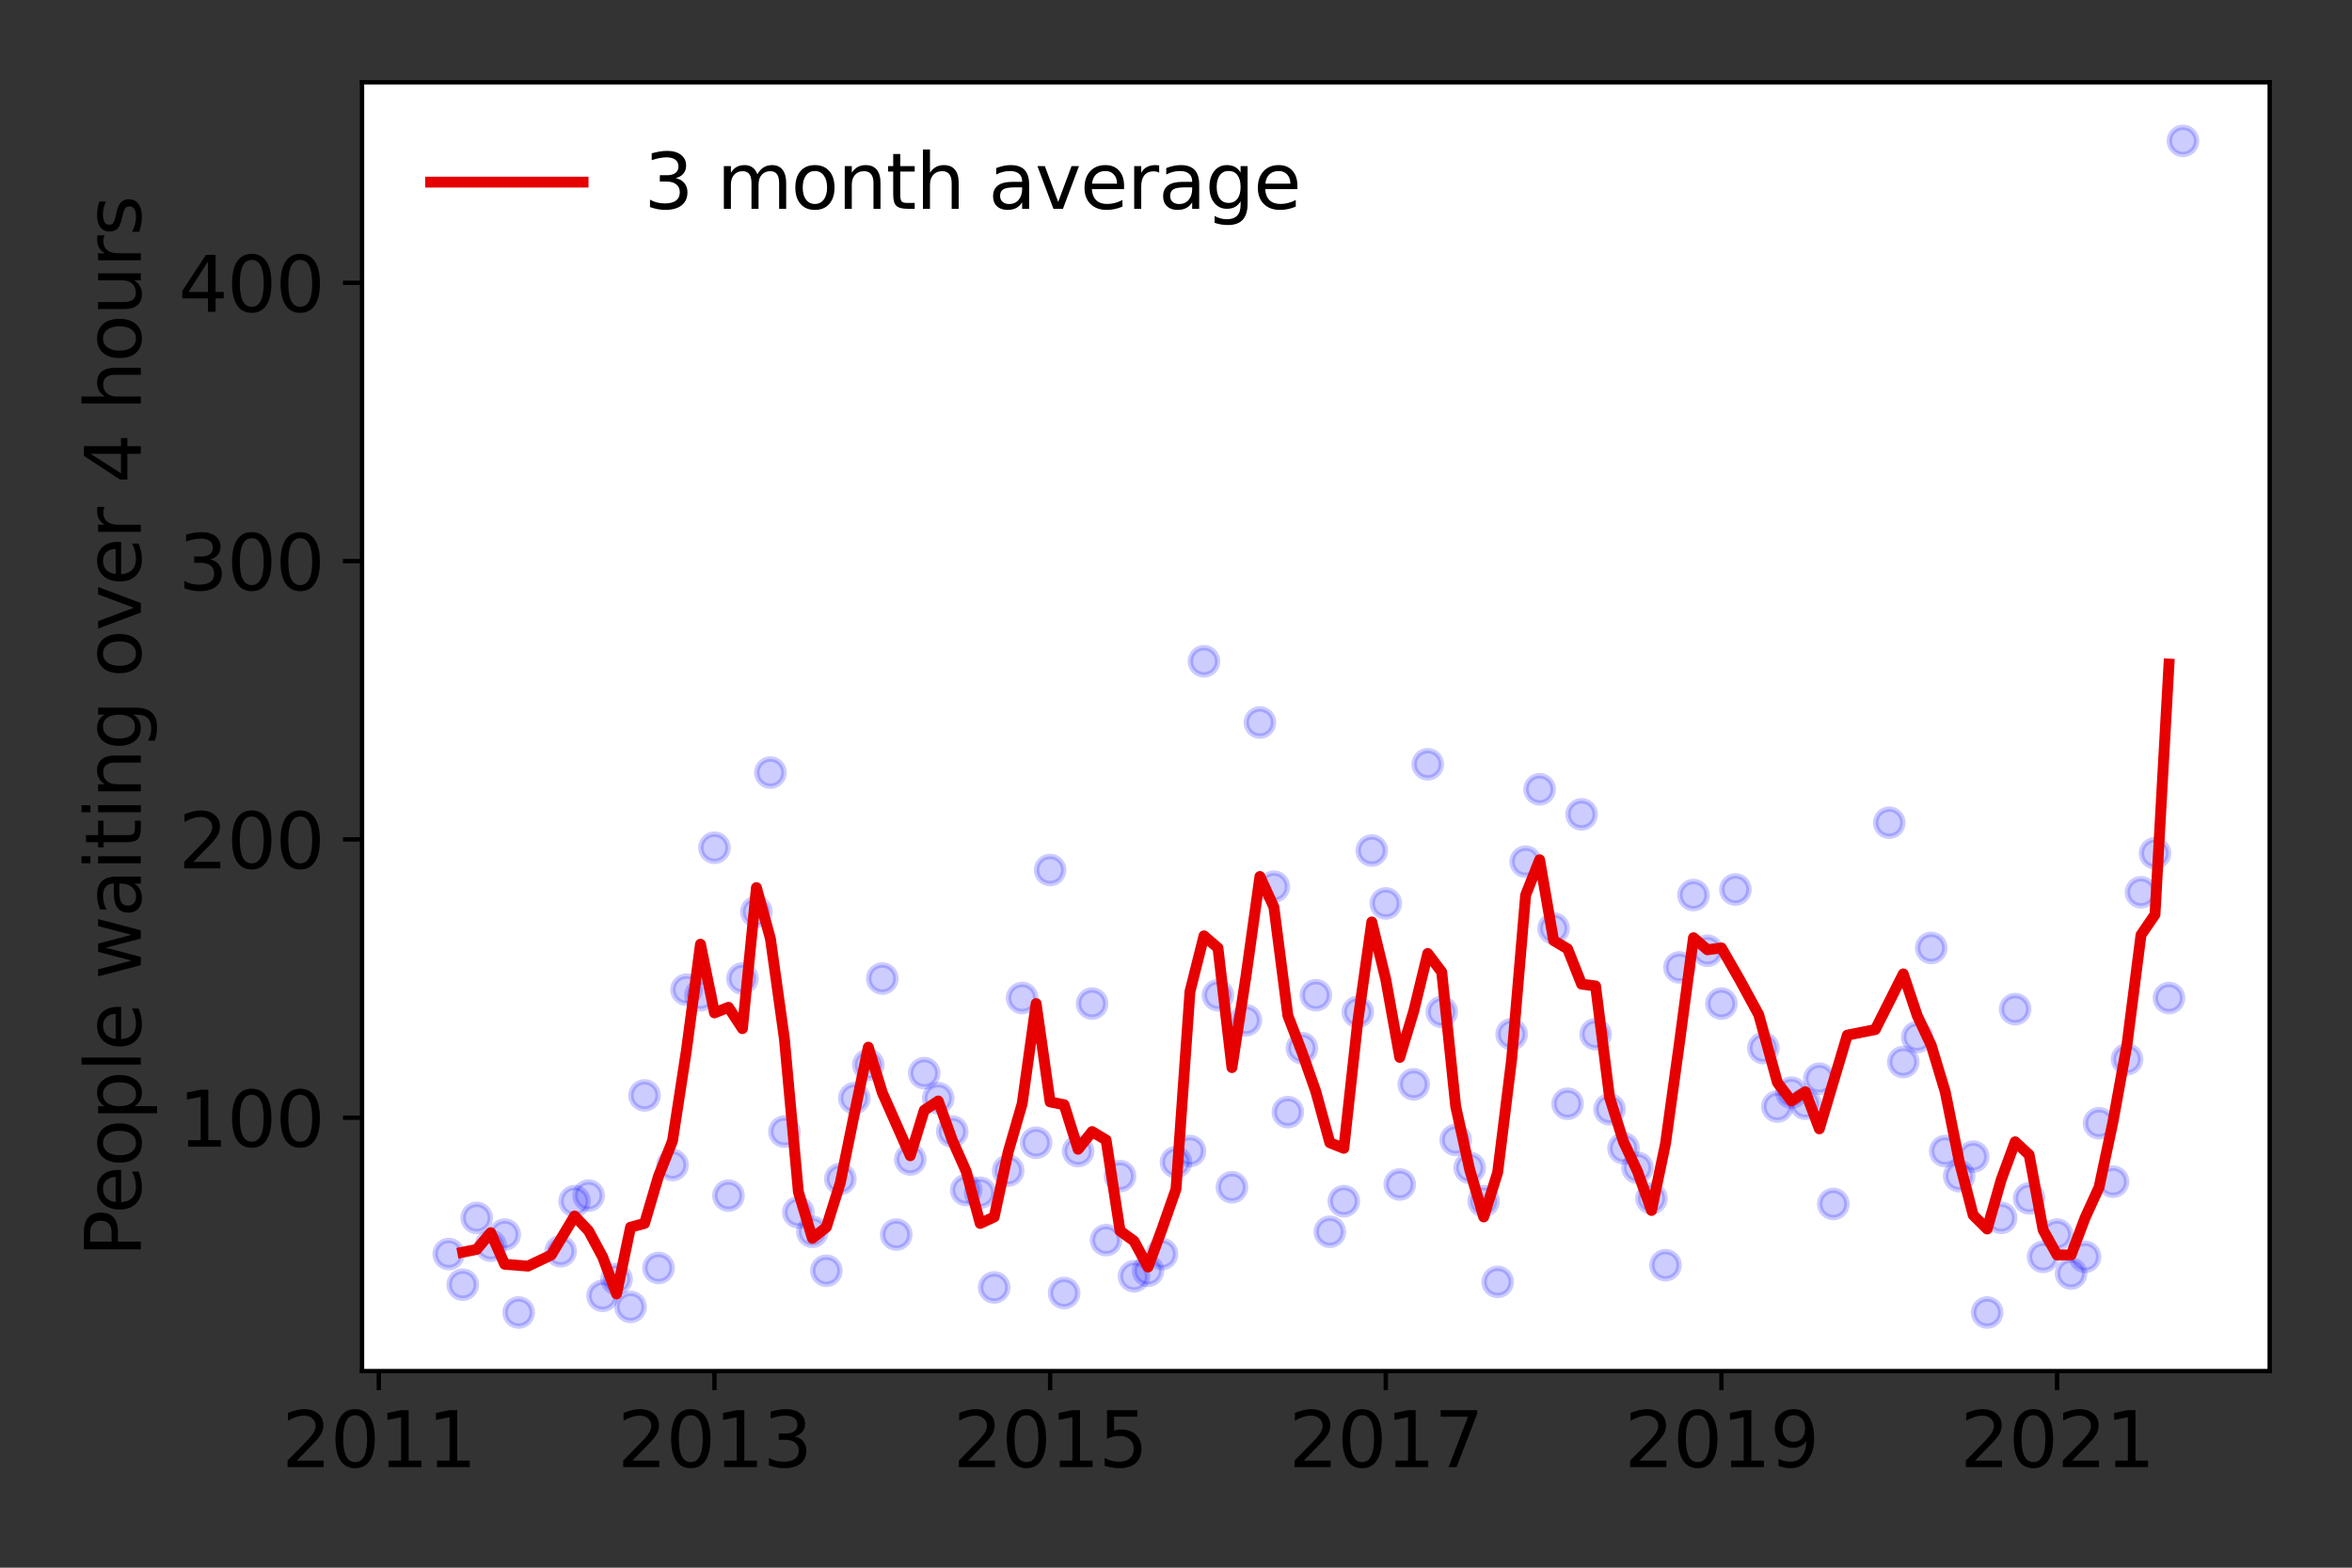 <?xml version="1.0" encoding="utf-8" standalone="no"?>
<!DOCTYPE svg PUBLIC "-//W3C//DTD SVG 1.1//EN"
  "http://www.w3.org/Graphics/SVG/1.1/DTD/svg11.dtd">
<svg height="288pt" version="1.1" viewBox="0 0 432 288" width="432pt" xmlns="http://www.w3.org/2000/svg" xmlns:xlink="http://www.w3.org/1999/xlink">
 <rect x="0" y="0" width="432" height="288" fill="#333333" stroke="none"/>
 <defs>
  <style type="text/css">*{stroke-linecap:butt;stroke-linejoin:round;}</style>
 </defs>
 <g id="figure_1">
  <g id="patch_1">
   <path d="M 0 288 
L 432 288 
L 432 0 
L 0 0 
z
" style="fill:none;"/>
  </g>
  <g id="axes_1">
   <g id="patch_2">
    <path d="M 66.495 251.88 
L 416.88 251.88 
L 416.88 15.12 
L 66.495 15.12 
z
" style="fill:#ffffff;"/>
   </g>
   <g id="matplotlib.axis_1">
    <g id="xtick_1">
     <g id="line2d_1">
      <defs>
       <path d="M 0 0 
L 0 3.5 
" id="m3f5efb2f6e" style="stroke:#000000;stroke-width:0.8;"/>
      </defs>
      <g>
       <use style="stroke:#000000;stroke-width:0.8;" x="69.578" xlink:href="#m3f5efb2f6e" y="251.88"/>
      </g>
     </g>
     <g id="text_1">
      <!-- 2011 -->
      <g transform="translate(51.763 269.518)scale(0.14 -0.14)">
       <defs>
        <path d="M 1228 531 
L 3431 531 
L 3431 0 
L 469 0 
L 469 531 
Q 828 903 1448 1529 
Q 2069 2156 2228 2338 
Q 2531 2678 2651 2914 
Q 2772 3150 2772 3378 
Q 2772 3750 2511 3984 
Q 2250 4219 1831 4219 
Q 1534 4219 1204 4116 
Q 875 4013 500 3803 
L 500 4441 
Q 881 4594 1212 4672 
Q 1544 4750 1819 4750 
Q 2544 4750 2975 4387 
Q 3406 4025 3406 3419 
Q 3406 3131 3298 2873 
Q 3191 2616 2906 2266 
Q 2828 2175 2409 1742 
Q 1991 1309 1228 531 
z
" id="DejaVuSans-32" transform="scale(0.016)"/>
        <path d="M 2034 4250 
Q 1547 4250 1301 3770 
Q 1056 3291 1056 2328 
Q 1056 1369 1301 889 
Q 1547 409 2034 409 
Q 2525 409 2770 889 
Q 3016 1369 3016 2328 
Q 3016 3291 2770 3770 
Q 2525 4250 2034 4250 
z
M 2034 4750 
Q 2819 4750 3233 4129 
Q 3647 3509 3647 2328 
Q 3647 1150 3233 529 
Q 2819 -91 2034 -91 
Q 1250 -91 836 529 
Q 422 1150 422 2328 
Q 422 3509 836 4129 
Q 1250 4750 2034 4750 
z
" id="DejaVuSans-30" transform="scale(0.016)"/>
        <path d="M 794 531 
L 1825 531 
L 1825 4091 
L 703 3866 
L 703 4441 
L 1819 4666 
L 2450 4666 
L 2450 531 
L 3481 531 
L 3481 0 
L 794 0 
L 794 531 
z
" id="DejaVuSans-31" transform="scale(0.016)"/>
       </defs>
       <use xlink:href="#DejaVuSans-32"/>
       <use x="63.623" xlink:href="#DejaVuSans-30"/>
       <use x="127.246" xlink:href="#DejaVuSans-31"/>
       <use x="190.869" xlink:href="#DejaVuSans-31"/>
      </g>
     </g>
    </g>
    <g id="xtick_2">
     <g id="line2d_2">
      <g>
       <use style="stroke:#000000;stroke-width:0.8;" x="131.229" xlink:href="#m3f5efb2f6e" y="251.88"/>
      </g>
     </g>
     <g id="text_2">
      <!-- 2013 -->
      <g transform="translate(113.414 269.518)scale(0.14 -0.14)">
       <defs>
        <path d="M 2597 2516 
Q 3050 2419 3304 2112 
Q 3559 1806 3559 1356 
Q 3559 666 3084 287 
Q 2609 -91 1734 -91 
Q 1441 -91 1130 -33 
Q 819 25 488 141 
L 488 750 
Q 750 597 1062 519 
Q 1375 441 1716 441 
Q 2309 441 2620 675 
Q 2931 909 2931 1356 
Q 2931 1769 2642 2001 
Q 2353 2234 1838 2234 
L 1294 2234 
L 1294 2753 
L 1863 2753 
Q 2328 2753 2575 2939 
Q 2822 3125 2822 3475 
Q 2822 3834 2567 4026 
Q 2313 4219 1838 4219 
Q 1578 4219 1281 4162 
Q 984 4106 628 3988 
L 628 4550 
Q 988 4650 1302 4700 
Q 1616 4750 1894 4750 
Q 2613 4750 3031 4423 
Q 3450 4097 3450 3541 
Q 3450 3153 3228 2886 
Q 3006 2619 2597 2516 
z
" id="DejaVuSans-33" transform="scale(0.016)"/>
       </defs>
       <use xlink:href="#DejaVuSans-32"/>
       <use x="63.623" xlink:href="#DejaVuSans-30"/>
       <use x="127.246" xlink:href="#DejaVuSans-31"/>
       <use x="190.869" xlink:href="#DejaVuSans-33"/>
      </g>
     </g>
    </g>
    <g id="xtick_3">
     <g id="line2d_3">
      <g>
       <use style="stroke:#000000;stroke-width:0.8;" x="192.88" xlink:href="#m3f5efb2f6e" y="251.88"/>
      </g>
     </g>
     <g id="text_3">
      <!-- 2015 -->
      <g transform="translate(175.065 269.518)scale(0.14 -0.14)">
       <defs>
        <path d="M 691 4666 
L 3169 4666 
L 3169 4134 
L 1269 4134 
L 1269 2991 
Q 1406 3038 1543 3061 
Q 1681 3084 1819 3084 
Q 2600 3084 3056 2656 
Q 3513 2228 3513 1497 
Q 3513 744 3044 326 
Q 2575 -91 1722 -91 
Q 1428 -91 1123 -41 
Q 819 9 494 109 
L 494 744 
Q 775 591 1075 516 
Q 1375 441 1709 441 
Q 2250 441 2565 725 
Q 2881 1009 2881 1497 
Q 2881 1984 2565 2268 
Q 2250 2553 1709 2553 
Q 1456 2553 1204 2497 
Q 953 2441 691 2322 
L 691 4666 
z
" id="DejaVuSans-35" transform="scale(0.016)"/>
       </defs>
       <use xlink:href="#DejaVuSans-32"/>
       <use x="63.623" xlink:href="#DejaVuSans-30"/>
       <use x="127.246" xlink:href="#DejaVuSans-31"/>
       <use x="190.869" xlink:href="#DejaVuSans-35"/>
      </g>
     </g>
    </g>
    <g id="xtick_4">
     <g id="line2d_4">
      <g>
       <use style="stroke:#000000;stroke-width:0.8;" x="254.532" xlink:href="#m3f5efb2f6e" y="251.88"/>
      </g>
     </g>
     <g id="text_4">
      <!-- 2017 -->
      <g transform="translate(236.717 269.518)scale(0.14 -0.14)">
       <defs>
        <path d="M 525 4666 
L 3525 4666 
L 3525 4397 
L 1831 0 
L 1172 0 
L 2766 4134 
L 525 4134 
L 525 4666 
z
" id="DejaVuSans-37" transform="scale(0.016)"/>
       </defs>
       <use xlink:href="#DejaVuSans-32"/>
       <use x="63.623" xlink:href="#DejaVuSans-30"/>
       <use x="127.246" xlink:href="#DejaVuSans-31"/>
       <use x="190.869" xlink:href="#DejaVuSans-37"/>
      </g>
     </g>
    </g>
    <g id="xtick_5">
     <g id="line2d_5">
      <g>
       <use style="stroke:#000000;stroke-width:0.8;" x="316.183" xlink:href="#m3f5efb2f6e" y="251.88"/>
      </g>
     </g>
     <g id="text_5">
      <!-- 2019 -->
      <g transform="translate(298.368 269.518)scale(0.14 -0.14)">
       <defs>
        <path d="M 703 97 
L 703 672 
Q 941 559 1184 500 
Q 1428 441 1663 441 
Q 2288 441 2617 861 
Q 2947 1281 2994 2138 
Q 2813 1869 2534 1725 
Q 2256 1581 1919 1581 
Q 1219 1581 811 2004 
Q 403 2428 403 3163 
Q 403 3881 828 4315 
Q 1253 4750 1959 4750 
Q 2769 4750 3195 4129 
Q 3622 3509 3622 2328 
Q 3622 1225 3098 567 
Q 2575 -91 1691 -91 
Q 1453 -91 1209 -44 
Q 966 3 703 97 
z
M 1959 2075 
Q 2384 2075 2632 2365 
Q 2881 2656 2881 3163 
Q 2881 3666 2632 3958 
Q 2384 4250 1959 4250 
Q 1534 4250 1286 3958 
Q 1038 3666 1038 3163 
Q 1038 2656 1286 2365 
Q 1534 2075 1959 2075 
z
" id="DejaVuSans-39" transform="scale(0.016)"/>
       </defs>
       <use xlink:href="#DejaVuSans-32"/>
       <use x="63.623" xlink:href="#DejaVuSans-30"/>
       <use x="127.246" xlink:href="#DejaVuSans-31"/>
       <use x="190.869" xlink:href="#DejaVuSans-39"/>
      </g>
     </g>
    </g>
    <g id="xtick_6">
     <g id="line2d_6">
      <g>
       <use style="stroke:#000000;stroke-width:0.8;" x="377.834" xlink:href="#m3f5efb2f6e" y="251.88"/>
      </g>
     </g>
     <g id="text_6">
      <!-- 2021 -->
      <g transform="translate(360.019 269.518)scale(0.14 -0.14)">
       <use xlink:href="#DejaVuSans-32"/>
       <use x="63.623" xlink:href="#DejaVuSans-30"/>
       <use x="127.246" xlink:href="#DejaVuSans-32"/>
       <use x="190.869" xlink:href="#DejaVuSans-31"/>
      </g>
     </g>
    </g>
   </g>
   <g id="matplotlib.axis_2">
    <g id="ytick_1">
     <g id="line2d_7">
      <defs>
       <path d="M 0 0 
L -3.5 0 
" id="m06e5a75310" style="stroke:#000000;stroke-width:0.8;"/>
      </defs>
      <g>
       <use style="stroke:#000000;stroke-width:0.8;" x="66.495" xlink:href="#m06e5a75310" y="205.331"/>
      </g>
     </g>
     <g id="text_7">
      <!-- 100 -->
      <g transform="translate(32.773 210.65)scale(0.14 -0.14)">
       <use xlink:href="#DejaVuSans-31"/>
       <use x="63.623" xlink:href="#DejaVuSans-30"/>
       <use x="127.246" xlink:href="#DejaVuSans-30"/>
      </g>
     </g>
    </g>
    <g id="ytick_2">
     <g id="line2d_8">
      <g>
       <use style="stroke:#000000;stroke-width:0.8;" x="66.495" xlink:href="#m06e5a75310" y="154.206"/>
      </g>
     </g>
     <g id="text_8">
      <!-- 200 -->
      <g transform="translate(32.773 159.525)scale(0.14 -0.14)">
       <use xlink:href="#DejaVuSans-32"/>
       <use x="63.623" xlink:href="#DejaVuSans-30"/>
       <use x="127.246" xlink:href="#DejaVuSans-30"/>
      </g>
     </g>
    </g>
    <g id="ytick_3">
     <g id="line2d_9">
      <g>
       <use style="stroke:#000000;stroke-width:0.8;" x="66.495" xlink:href="#m06e5a75310" y="103.081"/>
      </g>
     </g>
     <g id="text_9">
      <!-- 300 -->
      <g transform="translate(32.773 108.4)scale(0.14 -0.14)">
       <use xlink:href="#DejaVuSans-33"/>
       <use x="63.623" xlink:href="#DejaVuSans-30"/>
       <use x="127.246" xlink:href="#DejaVuSans-30"/>
      </g>
     </g>
    </g>
    <g id="ytick_4">
     <g id="line2d_10">
      <g>
       <use style="stroke:#000000;stroke-width:0.8;" x="66.495" xlink:href="#m06e5a75310" y="51.956"/>
      </g>
     </g>
     <g id="text_10">
      <!-- 400 -->
      <g transform="translate(32.773 57.274)scale(0.14 -0.14)">
       <defs>
        <path d="M 2419 4116 
L 825 1625 
L 2419 1625 
L 2419 4116 
z
M 2253 4666 
L 3047 4666 
L 3047 1625 
L 3713 1625 
L 3713 1100 
L 3047 1100 
L 3047 0 
L 2419 0 
L 2419 1100 
L 313 1100 
L 313 1709 
L 2253 4666 
z
" id="DejaVuSans-34" transform="scale(0.016)"/>
       </defs>
       <use xlink:href="#DejaVuSans-34"/>
       <use x="63.623" xlink:href="#DejaVuSans-30"/>
       <use x="127.246" xlink:href="#DejaVuSans-30"/>
      </g>
     </g>
    </g>
    <g id="text_11">
     <!-- People waiting over 4 hours -->
     <g transform="translate(25.861 230.925)rotate(-90)scale(0.14 -0.14)">
      <defs>
       <path d="M 1259 4147 
L 1259 2394 
L 2053 2394 
Q 2494 2394 2734 2622 
Q 2975 2850 2975 3272 
Q 2975 3691 2734 3919 
Q 2494 4147 2053 4147 
L 1259 4147 
z
M 628 4666 
L 2053 4666 
Q 2838 4666 3239 4311 
Q 3641 3956 3641 3272 
Q 3641 2581 3239 2228 
Q 2838 1875 2053 1875 
L 1259 1875 
L 1259 0 
L 628 0 
L 628 4666 
z
" id="DejaVuSans-50" transform="scale(0.016)"/>
       <path d="M 3597 1894 
L 3597 1613 
L 953 1613 
Q 991 1019 1311 708 
Q 1631 397 2203 397 
Q 2534 397 2845 478 
Q 3156 559 3463 722 
L 3463 178 
Q 3153 47 2828 -22 
Q 2503 -91 2169 -91 
Q 1331 -91 842 396 
Q 353 884 353 1716 
Q 353 2575 817 3079 
Q 1281 3584 2069 3584 
Q 2775 3584 3186 3129 
Q 3597 2675 3597 1894 
z
M 3022 2063 
Q 3016 2534 2758 2815 
Q 2500 3097 2075 3097 
Q 1594 3097 1305 2825 
Q 1016 2553 972 2059 
L 3022 2063 
z
" id="DejaVuSans-65" transform="scale(0.016)"/>
       <path d="M 1959 3097 
Q 1497 3097 1228 2736 
Q 959 2375 959 1747 
Q 959 1119 1226 758 
Q 1494 397 1959 397 
Q 2419 397 2687 759 
Q 2956 1122 2956 1747 
Q 2956 2369 2687 2733 
Q 2419 3097 1959 3097 
z
M 1959 3584 
Q 2709 3584 3137 3096 
Q 3566 2609 3566 1747 
Q 3566 888 3137 398 
Q 2709 -91 1959 -91 
Q 1206 -91 779 398 
Q 353 888 353 1747 
Q 353 2609 779 3096 
Q 1206 3584 1959 3584 
z
" id="DejaVuSans-6f" transform="scale(0.016)"/>
       <path d="M 1159 525 
L 1159 -1331 
L 581 -1331 
L 581 3500 
L 1159 3500 
L 1159 2969 
Q 1341 3281 1617 3432 
Q 1894 3584 2278 3584 
Q 2916 3584 3314 3078 
Q 3713 2572 3713 1747 
Q 3713 922 3314 415 
Q 2916 -91 2278 -91 
Q 1894 -91 1617 61 
Q 1341 213 1159 525 
z
M 3116 1747 
Q 3116 2381 2855 2742 
Q 2594 3103 2138 3103 
Q 1681 3103 1420 2742 
Q 1159 2381 1159 1747 
Q 1159 1113 1420 752 
Q 1681 391 2138 391 
Q 2594 391 2855 752 
Q 3116 1113 3116 1747 
z
" id="DejaVuSans-70" transform="scale(0.016)"/>
       <path d="M 603 4863 
L 1178 4863 
L 1178 0 
L 603 0 
L 603 4863 
z
" id="DejaVuSans-6c" transform="scale(0.016)"/>
       <path id="DejaVuSans-20" transform="scale(0.016)"/>
       <path d="M 269 3500 
L 844 3500 
L 1563 769 
L 2278 3500 
L 2956 3500 
L 3675 769 
L 4391 3500 
L 4966 3500 
L 4050 0 
L 3372 0 
L 2619 2869 
L 1863 0 
L 1184 0 
L 269 3500 
z
" id="DejaVuSans-77" transform="scale(0.016)"/>
       <path d="M 2194 1759 
Q 1497 1759 1228 1600 
Q 959 1441 959 1056 
Q 959 750 1161 570 
Q 1363 391 1709 391 
Q 2188 391 2477 730 
Q 2766 1069 2766 1631 
L 2766 1759 
L 2194 1759 
z
M 3341 1997 
L 3341 0 
L 2766 0 
L 2766 531 
Q 2569 213 2275 61 
Q 1981 -91 1556 -91 
Q 1019 -91 701 211 
Q 384 513 384 1019 
Q 384 1609 779 1909 
Q 1175 2209 1959 2209 
L 2766 2209 
L 2766 2266 
Q 2766 2663 2505 2880 
Q 2244 3097 1772 3097 
Q 1472 3097 1187 3025 
Q 903 2953 641 2809 
L 641 3341 
Q 956 3463 1253 3523 
Q 1550 3584 1831 3584 
Q 2591 3584 2966 3190 
Q 3341 2797 3341 1997 
z
" id="DejaVuSans-61" transform="scale(0.016)"/>
       <path d="M 603 3500 
L 1178 3500 
L 1178 0 
L 603 0 
L 603 3500 
z
M 603 4863 
L 1178 4863 
L 1178 4134 
L 603 4134 
L 603 4863 
z
" id="DejaVuSans-69" transform="scale(0.016)"/>
       <path d="M 1172 4494 
L 1172 3500 
L 2356 3500 
L 2356 3053 
L 1172 3053 
L 1172 1153 
Q 1172 725 1289 603 
Q 1406 481 1766 481 
L 2356 481 
L 2356 0 
L 1766 0 
Q 1100 0 847 248 
Q 594 497 594 1153 
L 594 3053 
L 172 3053 
L 172 3500 
L 594 3500 
L 594 4494 
L 1172 4494 
z
" id="DejaVuSans-74" transform="scale(0.016)"/>
       <path d="M 3513 2113 
L 3513 0 
L 2938 0 
L 2938 2094 
Q 2938 2591 2744 2837 
Q 2550 3084 2163 3084 
Q 1697 3084 1428 2787 
Q 1159 2491 1159 1978 
L 1159 0 
L 581 0 
L 581 3500 
L 1159 3500 
L 1159 2956 
Q 1366 3272 1645 3428 
Q 1925 3584 2291 3584 
Q 2894 3584 3203 3211 
Q 3513 2838 3513 2113 
z
" id="DejaVuSans-6e" transform="scale(0.016)"/>
       <path d="M 2906 1791 
Q 2906 2416 2648 2759 
Q 2391 3103 1925 3103 
Q 1463 3103 1205 2759 
Q 947 2416 947 1791 
Q 947 1169 1205 825 
Q 1463 481 1925 481 
Q 2391 481 2648 825 
Q 2906 1169 2906 1791 
z
M 3481 434 
Q 3481 -459 3084 -895 
Q 2688 -1331 1869 -1331 
Q 1566 -1331 1297 -1286 
Q 1028 -1241 775 -1147 
L 775 -588 
Q 1028 -725 1275 -790 
Q 1522 -856 1778 -856 
Q 2344 -856 2625 -561 
Q 2906 -266 2906 331 
L 2906 616 
Q 2728 306 2450 153 
Q 2172 0 1784 0 
Q 1141 0 747 490 
Q 353 981 353 1791 
Q 353 2603 747 3093 
Q 1141 3584 1784 3584 
Q 2172 3584 2450 3431 
Q 2728 3278 2906 2969 
L 2906 3500 
L 3481 3500 
L 3481 434 
z
" id="DejaVuSans-67" transform="scale(0.016)"/>
       <path d="M 191 3500 
L 800 3500 
L 1894 563 
L 2988 3500 
L 3597 3500 
L 2284 0 
L 1503 0 
L 191 3500 
z
" id="DejaVuSans-76" transform="scale(0.016)"/>
       <path d="M 2631 2963 
Q 2534 3019 2420 3045 
Q 2306 3072 2169 3072 
Q 1681 3072 1420 2755 
Q 1159 2438 1159 1844 
L 1159 0 
L 581 0 
L 581 3500 
L 1159 3500 
L 1159 2956 
Q 1341 3275 1631 3429 
Q 1922 3584 2338 3584 
Q 2397 3584 2469 3576 
Q 2541 3569 2628 3553 
L 2631 2963 
z
" id="DejaVuSans-72" transform="scale(0.016)"/>
       <path d="M 3513 2113 
L 3513 0 
L 2938 0 
L 2938 2094 
Q 2938 2591 2744 2837 
Q 2550 3084 2163 3084 
Q 1697 3084 1428 2787 
Q 1159 2491 1159 1978 
L 1159 0 
L 581 0 
L 581 4863 
L 1159 4863 
L 1159 2956 
Q 1366 3272 1645 3428 
Q 1925 3584 2291 3584 
Q 2894 3584 3203 3211 
Q 3513 2838 3513 2113 
z
" id="DejaVuSans-68" transform="scale(0.016)"/>
       <path d="M 544 1381 
L 544 3500 
L 1119 3500 
L 1119 1403 
Q 1119 906 1312 657 
Q 1506 409 1894 409 
Q 2359 409 2629 706 
Q 2900 1003 2900 1516 
L 2900 3500 
L 3475 3500 
L 3475 0 
L 2900 0 
L 2900 538 
Q 2691 219 2414 64 
Q 2138 -91 1772 -91 
Q 1169 -91 856 284 
Q 544 659 544 1381 
z
M 1991 3584 
L 1991 3584 
z
" id="DejaVuSans-75" transform="scale(0.016)"/>
       <path d="M 2834 3397 
L 2834 2853 
Q 2591 2978 2328 3040 
Q 2066 3103 1784 3103 
Q 1356 3103 1142 2972 
Q 928 2841 928 2578 
Q 928 2378 1081 2264 
Q 1234 2150 1697 2047 
L 1894 2003 
Q 2506 1872 2764 1633 
Q 3022 1394 3022 966 
Q 3022 478 2636 193 
Q 2250 -91 1575 -91 
Q 1294 -91 989 -36 
Q 684 19 347 128 
L 347 722 
Q 666 556 975 473 
Q 1284 391 1588 391 
Q 1994 391 2212 530 
Q 2431 669 2431 922 
Q 2431 1156 2273 1281 
Q 2116 1406 1581 1522 
L 1381 1569 
Q 847 1681 609 1914 
Q 372 2147 372 2553 
Q 372 3047 722 3315 
Q 1072 3584 1716 3584 
Q 2034 3584 2315 3537 
Q 2597 3491 2834 3397 
z
" id="DejaVuSans-73" transform="scale(0.016)"/>
      </defs>
      <use xlink:href="#DejaVuSans-50"/>
      <use x="56.678" xlink:href="#DejaVuSans-65"/>
      <use x="118.201" xlink:href="#DejaVuSans-6f"/>
      <use x="179.383" xlink:href="#DejaVuSans-70"/>
      <use x="242.859" xlink:href="#DejaVuSans-6c"/>
      <use x="270.643" xlink:href="#DejaVuSans-65"/>
      <use x="332.166" xlink:href="#DejaVuSans-20"/>
      <use x="363.953" xlink:href="#DejaVuSans-77"/>
      <use x="445.74" xlink:href="#DejaVuSans-61"/>
      <use x="507.02" xlink:href="#DejaVuSans-69"/>
      <use x="534.803" xlink:href="#DejaVuSans-74"/>
      <use x="574.012" xlink:href="#DejaVuSans-69"/>
      <use x="601.795" xlink:href="#DejaVuSans-6e"/>
      <use x="665.174" xlink:href="#DejaVuSans-67"/>
      <use x="728.65" xlink:href="#DejaVuSans-20"/>
      <use x="760.438" xlink:href="#DejaVuSans-6f"/>
      <use x="821.619" xlink:href="#DejaVuSans-76"/>
      <use x="880.799" xlink:href="#DejaVuSans-65"/>
      <use x="942.322" xlink:href="#DejaVuSans-72"/>
      <use x="983.436" xlink:href="#DejaVuSans-20"/>
      <use x="1015.223" xlink:href="#DejaVuSans-34"/>
      <use x="1078.846" xlink:href="#DejaVuSans-20"/>
      <use x="1110.633" xlink:href="#DejaVuSans-68"/>
      <use x="1174.012" xlink:href="#DejaVuSans-6f"/>
      <use x="1235.193" xlink:href="#DejaVuSans-75"/>
      <use x="1298.572" xlink:href="#DejaVuSans-72"/>
      <use x="1339.686" xlink:href="#DejaVuSans-73"/>
     </g>
    </g>
   </g>
   <g id="line2d_11">
    <defs>
     <path d="M 0 2.5 
C 0.663 2.5 1.299 2.237 1.768 1.768 
C 2.237 1.299 2.5 0.663 2.5 0 
C 2.5 -0.663 2.237 -1.299 1.768 -1.768 
C 1.299 -2.237 0.663 -2.5 0 -2.5 
C -0.663 -2.5 -1.299 -2.237 -1.768 -1.768 
C -2.237 -1.299 -2.5 -0.663 -2.5 0 
C -2.5 0.663 -2.237 1.299 -1.768 1.768 
C -1.299 2.237 -0.663 2.5 0 2.5 
z
" id="m2a6a223fed" style="stroke:#0000ff;stroke-opacity:0.2;"/>
    </defs>
    <g clip-path="url(#p6bc9852281)">
     <use style="fill:#0000ff;fill-opacity:0.2;stroke:#0000ff;stroke-opacity:0.2;" x="400.953" xlink:href="#m2a6a223fed" y="25.882"/>
     <use style="fill:#0000ff;fill-opacity:0.2;stroke:#0000ff;stroke-opacity:0.2;" x="398.385" xlink:href="#m2a6a223fed" y="183.347"/>
     <use style="fill:#0000ff;fill-opacity:0.2;stroke:#0000ff;stroke-opacity:0.2;" x="395.816" xlink:href="#m2a6a223fed" y="156.762"/>
     <use style="fill:#0000ff;fill-opacity:0.2;stroke:#0000ff;stroke-opacity:0.2;" x="393.247" xlink:href="#m2a6a223fed" y="163.919"/>
     <use style="fill:#0000ff;fill-opacity:0.2;stroke:#0000ff;stroke-opacity:0.2;" x="390.678" xlink:href="#m2a6a223fed" y="194.594"/>
     <use style="fill:#0000ff;fill-opacity:0.2;stroke:#0000ff;stroke-opacity:0.2;" x="388.109" xlink:href="#m2a6a223fed" y="217.089"/>
     <use style="fill:#0000ff;fill-opacity:0.2;stroke:#0000ff;stroke-opacity:0.2;" x="385.541" xlink:href="#m2a6a223fed" y="206.353"/>
     <use style="fill:#0000ff;fill-opacity:0.2;stroke:#0000ff;stroke-opacity:0.2;" x="382.972" xlink:href="#m2a6a223fed" y="230.893"/>
     <use style="fill:#0000ff;fill-opacity:0.2;stroke:#0000ff;stroke-opacity:0.2;" x="380.403" xlink:href="#m2a6a223fed" y="233.961"/>
     <use style="fill:#0000ff;fill-opacity:0.2;stroke:#0000ff;stroke-opacity:0.2;" x="377.834" xlink:href="#m2a6a223fed" y="226.803"/>
     <use style="fill:#0000ff;fill-opacity:0.2;stroke:#0000ff;stroke-opacity:0.2;" x="375.265" xlink:href="#m2a6a223fed" y="230.893"/>
     <use style="fill:#0000ff;fill-opacity:0.2;stroke:#0000ff;stroke-opacity:0.2;" x="372.697" xlink:href="#m2a6a223fed" y="220.157"/>
     <use style="fill:#0000ff;fill-opacity:0.2;stroke:#0000ff;stroke-opacity:0.2;" x="370.128" xlink:href="#m2a6a223fed" y="185.392"/>
     <use style="fill:#0000ff;fill-opacity:0.2;stroke:#0000ff;stroke-opacity:0.2;" x="367.559" xlink:href="#m2a6a223fed" y="223.736"/>
     <use style="fill:#0000ff;fill-opacity:0.2;stroke:#0000ff;stroke-opacity:0.2;" x="364.99" xlink:href="#m2a6a223fed" y="241.118"/>
     <use style="fill:#0000ff;fill-opacity:0.2;stroke:#0000ff;stroke-opacity:0.2;" x="362.421" xlink:href="#m2a6a223fed" y="212.488"/>
     <use style="fill:#0000ff;fill-opacity:0.2;stroke:#0000ff;stroke-opacity:0.2;" x="359.853" xlink:href="#m2a6a223fed" y="216.067"/>
     <use style="fill:#0000ff;fill-opacity:0.2;stroke:#0000ff;stroke-opacity:0.2;" x="357.284" xlink:href="#m2a6a223fed" y="211.466"/>
     <use style="fill:#0000ff;fill-opacity:0.2;stroke:#0000ff;stroke-opacity:0.2;" x="354.715" xlink:href="#m2a6a223fed" y="174.144"/>
     <use style="fill:#0000ff;fill-opacity:0.2;stroke:#0000ff;stroke-opacity:0.2;" x="352.146" xlink:href="#m2a6a223fed" y="190.504"/>
     <use style="fill:#0000ff;fill-opacity:0.2;stroke:#0000ff;stroke-opacity:0.2;" x="349.577" xlink:href="#m2a6a223fed" y="195.106"/>
     <use style="fill:#0000ff;fill-opacity:0.2;stroke:#0000ff;stroke-opacity:0.2;" x="347.009" xlink:href="#m2a6a223fed" y="151.138"/>
     <use style="fill:#0000ff;fill-opacity:0.2;stroke:#0000ff;stroke-opacity:0.2;" x="336.733" xlink:href="#m2a6a223fed" y="221.179"/>
     <use style="fill:#0000ff;fill-opacity:0.2;stroke:#0000ff;stroke-opacity:0.2;" x="334.164" xlink:href="#m2a6a223fed" y="198.173"/>
     <use style="fill:#0000ff;fill-opacity:0.2;stroke:#0000ff;stroke-opacity:0.2;" x="331.596" xlink:href="#m2a6a223fed" y="202.774"/>
     <use style="fill:#0000ff;fill-opacity:0.2;stroke:#0000ff;stroke-opacity:0.2;" x="329.027" xlink:href="#m2a6a223fed" y="200.729"/>
     <use style="fill:#0000ff;fill-opacity:0.2;stroke:#0000ff;stroke-opacity:0.2;" x="326.458" xlink:href="#m2a6a223fed" y="203.286"/>
     <use style="fill:#0000ff;fill-opacity:0.2;stroke:#0000ff;stroke-opacity:0.2;" x="323.889" xlink:href="#m2a6a223fed" y="192.549"/>
     <use style="fill:#0000ff;fill-opacity:0.2;stroke:#0000ff;stroke-opacity:0.2;" x="318.752" xlink:href="#m2a6a223fed" y="163.408"/>
     <use style="fill:#0000ff;fill-opacity:0.2;stroke:#0000ff;stroke-opacity:0.2;" x="316.183" xlink:href="#m2a6a223fed" y="184.369"/>
     <use style="fill:#0000ff;fill-opacity:0.2;stroke:#0000ff;stroke-opacity:0.2;" x="313.614" xlink:href="#m2a6a223fed" y="174.656"/>
     <use style="fill:#0000ff;fill-opacity:0.2;stroke:#0000ff;stroke-opacity:0.2;" x="311.045" xlink:href="#m2a6a223fed" y="164.431"/>
     <use style="fill:#0000ff;fill-opacity:0.2;stroke:#0000ff;stroke-opacity:0.2;" x="308.476" xlink:href="#m2a6a223fed" y="177.723"/>
     <use style="fill:#0000ff;fill-opacity:0.2;stroke:#0000ff;stroke-opacity:0.2;" x="305.908" xlink:href="#m2a6a223fed" y="232.427"/>
     <use style="fill:#0000ff;fill-opacity:0.2;stroke:#0000ff;stroke-opacity:0.2;" x="303.339" xlink:href="#m2a6a223fed" y="220.157"/>
     <use style="fill:#0000ff;fill-opacity:0.2;stroke:#0000ff;stroke-opacity:0.2;" x="300.77" xlink:href="#m2a6a223fed" y="214.533"/>
     <use style="fill:#0000ff;fill-opacity:0.2;stroke:#0000ff;stroke-opacity:0.2;" x="298.201" xlink:href="#m2a6a223fed" y="210.954"/>
     <use style="fill:#0000ff;fill-opacity:0.2;stroke:#0000ff;stroke-opacity:0.2;" x="295.632" xlink:href="#m2a6a223fed" y="203.797"/>
     <use style="fill:#0000ff;fill-opacity:0.2;stroke:#0000ff;stroke-opacity:0.2;" x="293.064" xlink:href="#m2a6a223fed" y="189.993"/>
     <use style="fill:#0000ff;fill-opacity:0.2;stroke:#0000ff;stroke-opacity:0.2;" x="290.495" xlink:href="#m2a6a223fed" y="149.604"/>
     <use style="fill:#0000ff;fill-opacity:0.2;stroke:#0000ff;stroke-opacity:0.2;" x="287.926" xlink:href="#m2a6a223fed" y="202.774"/>
     <use style="fill:#0000ff;fill-opacity:0.2;stroke:#0000ff;stroke-opacity:0.2;" x="285.357" xlink:href="#m2a6a223fed" y="170.566"/>
     <use style="fill:#0000ff;fill-opacity:0.2;stroke:#0000ff;stroke-opacity:0.2;" x="282.788" xlink:href="#m2a6a223fed" y="145.003"/>
     <use style="fill:#0000ff;fill-opacity:0.2;stroke:#0000ff;stroke-opacity:0.2;" x="280.22" xlink:href="#m2a6a223fed" y="158.296"/>
     <use style="fill:#0000ff;fill-opacity:0.2;stroke:#0000ff;stroke-opacity:0.2;" x="277.651" xlink:href="#m2a6a223fed" y="189.993"/>
     <use style="fill:#0000ff;fill-opacity:0.2;stroke:#0000ff;stroke-opacity:0.2;" x="275.082" xlink:href="#m2a6a223fed" y="235.494"/>
     <use style="fill:#0000ff;fill-opacity:0.2;stroke:#0000ff;stroke-opacity:0.2;" x="272.513" xlink:href="#m2a6a223fed" y="220.668"/>
     <use style="fill:#0000ff;fill-opacity:0.2;stroke:#0000ff;stroke-opacity:0.2;" x="269.944" xlink:href="#m2a6a223fed" y="214.533"/>
     <use style="fill:#0000ff;fill-opacity:0.2;stroke:#0000ff;stroke-opacity:0.2;" x="267.376" xlink:href="#m2a6a223fed" y="209.421"/>
     <use style="fill:#0000ff;fill-opacity:0.2;stroke:#0000ff;stroke-opacity:0.2;" x="264.807" xlink:href="#m2a6a223fed" y="185.903"/>
     <use style="fill:#0000ff;fill-opacity:0.2;stroke:#0000ff;stroke-opacity:0.2;" x="262.238" xlink:href="#m2a6a223fed" y="140.402"/>
     <use style="fill:#0000ff;fill-opacity:0.2;stroke:#0000ff;stroke-opacity:0.2;" x="259.669" xlink:href="#m2a6a223fed" y="199.196"/>
     <use style="fill:#0000ff;fill-opacity:0.2;stroke:#0000ff;stroke-opacity:0.2;" x="257.1" xlink:href="#m2a6a223fed" y="217.601"/>
     <use style="fill:#0000ff;fill-opacity:0.2;stroke:#0000ff;stroke-opacity:0.2;" x="254.532" xlink:href="#m2a6a223fed" y="165.964"/>
     <use style="fill:#0000ff;fill-opacity:0.2;stroke:#0000ff;stroke-opacity:0.2;" x="251.963" xlink:href="#m2a6a223fed" y="156.251"/>
     <use style="fill:#0000ff;fill-opacity:0.2;stroke:#0000ff;stroke-opacity:0.2;" x="249.394" xlink:href="#m2a6a223fed" y="185.903"/>
     <use style="fill:#0000ff;fill-opacity:0.2;stroke:#0000ff;stroke-opacity:0.2;" x="246.825" xlink:href="#m2a6a223fed" y="220.668"/>
     <use style="fill:#0000ff;fill-opacity:0.2;stroke:#0000ff;stroke-opacity:0.2;" x="244.256" xlink:href="#m2a6a223fed" y="226.292"/>
     <use style="fill:#0000ff;fill-opacity:0.2;stroke:#0000ff;stroke-opacity:0.2;" x="241.688" xlink:href="#m2a6a223fed" y="182.836"/>
     <use style="fill:#0000ff;fill-opacity:0.2;stroke:#0000ff;stroke-opacity:0.2;" x="239.119" xlink:href="#m2a6a223fed" y="192.549"/>
     <use style="fill:#0000ff;fill-opacity:0.2;stroke:#0000ff;stroke-opacity:0.2;" x="236.55" xlink:href="#m2a6a223fed" y="204.308"/>
     <use style="fill:#0000ff;fill-opacity:0.2;stroke:#0000ff;stroke-opacity:0.2;" x="233.981" xlink:href="#m2a6a223fed" y="162.897"/>
     <use style="fill:#0000ff;fill-opacity:0.2;stroke:#0000ff;stroke-opacity:0.2;" x="231.412" xlink:href="#m2a6a223fed" y="132.733"/>
     <use style="fill:#0000ff;fill-opacity:0.2;stroke:#0000ff;stroke-opacity:0.2;" x="228.843" xlink:href="#m2a6a223fed" y="187.437"/>
     <use style="fill:#0000ff;fill-opacity:0.2;stroke:#0000ff;stroke-opacity:0.2;" x="226.275" xlink:href="#m2a6a223fed" y="218.112"/>
     <use style="fill:#0000ff;fill-opacity:0.2;stroke:#0000ff;stroke-opacity:0.2;" x="223.706" xlink:href="#m2a6a223fed" y="182.836"/>
     <use style="fill:#0000ff;fill-opacity:0.2;stroke:#0000ff;stroke-opacity:0.2;" x="221.137" xlink:href="#m2a6a223fed" y="121.486"/>
     <use style="fill:#0000ff;fill-opacity:0.2;stroke:#0000ff;stroke-opacity:0.2;" x="218.568" xlink:href="#m2a6a223fed" y="211.466"/>
     <use style="fill:#0000ff;fill-opacity:0.2;stroke:#0000ff;stroke-opacity:0.2;" x="215.999" xlink:href="#m2a6a223fed" y="213.511"/>
     <use style="fill:#0000ff;fill-opacity:0.2;stroke:#0000ff;stroke-opacity:0.2;" x="213.431" xlink:href="#m2a6a223fed" y="230.382"/>
     <use style="fill:#0000ff;fill-opacity:0.2;stroke:#0000ff;stroke-opacity:0.2;" x="210.862" xlink:href="#m2a6a223fed" y="233.449"/>
     <use style="fill:#0000ff;fill-opacity:0.2;stroke:#0000ff;stroke-opacity:0.2;" x="208.293" xlink:href="#m2a6a223fed" y="234.472"/>
     <use style="fill:#0000ff;fill-opacity:0.2;stroke:#0000ff;stroke-opacity:0.2;" x="205.724" xlink:href="#m2a6a223fed" y="216.067"/>
     <use style="fill:#0000ff;fill-opacity:0.2;stroke:#0000ff;stroke-opacity:0.2;" x="203.155" xlink:href="#m2a6a223fed" y="227.826"/>
     <use style="fill:#0000ff;fill-opacity:0.2;stroke:#0000ff;stroke-opacity:0.2;" x="200.587" xlink:href="#m2a6a223fed" y="184.369"/>
     <use style="fill:#0000ff;fill-opacity:0.2;stroke:#0000ff;stroke-opacity:0.2;" x="198.018" xlink:href="#m2a6a223fed" y="211.466"/>
     <use style="fill:#0000ff;fill-opacity:0.2;stroke:#0000ff;stroke-opacity:0.2;" x="195.449" xlink:href="#m2a6a223fed" y="237.539"/>
     <use style="fill:#0000ff;fill-opacity:0.2;stroke:#0000ff;stroke-opacity:0.2;" x="192.88" xlink:href="#m2a6a223fed" y="159.829"/>
     <use style="fill:#0000ff;fill-opacity:0.2;stroke:#0000ff;stroke-opacity:0.2;" x="190.311" xlink:href="#m2a6a223fed" y="209.932"/>
     <use style="fill:#0000ff;fill-opacity:0.2;stroke:#0000ff;stroke-opacity:0.2;" x="187.743" xlink:href="#m2a6a223fed" y="183.347"/>
     <use style="fill:#0000ff;fill-opacity:0.2;stroke:#0000ff;stroke-opacity:0.2;" x="185.174" xlink:href="#m2a6a223fed" y="215.044"/>
     <use style="fill:#0000ff;fill-opacity:0.2;stroke:#0000ff;stroke-opacity:0.2;" x="182.605" xlink:href="#m2a6a223fed" y="236.517"/>
     <use style="fill:#0000ff;fill-opacity:0.2;stroke:#0000ff;stroke-opacity:0.2;" x="180.036" xlink:href="#m2a6a223fed" y="219.134"/>
     <use style="fill:#0000ff;fill-opacity:0.2;stroke:#0000ff;stroke-opacity:0.2;" x="177.467" xlink:href="#m2a6a223fed" y="218.623"/>
     <use style="fill:#0000ff;fill-opacity:0.2;stroke:#0000ff;stroke-opacity:0.2;" x="174.899" xlink:href="#m2a6a223fed" y="207.887"/>
     <use style="fill:#0000ff;fill-opacity:0.2;stroke:#0000ff;stroke-opacity:0.2;" x="172.33" xlink:href="#m2a6a223fed" y="201.752"/>
     <use style="fill:#0000ff;fill-opacity:0.2;stroke:#0000ff;stroke-opacity:0.2;" x="169.761" xlink:href="#m2a6a223fed" y="197.151"/>
     <use style="fill:#0000ff;fill-opacity:0.2;stroke:#0000ff;stroke-opacity:0.2;" x="167.192" xlink:href="#m2a6a223fed" y="212.999"/>
     <use style="fill:#0000ff;fill-opacity:0.2;stroke:#0000ff;stroke-opacity:0.2;" x="164.623" xlink:href="#m2a6a223fed" y="226.803"/>
     <use style="fill:#0000ff;fill-opacity:0.2;stroke:#0000ff;stroke-opacity:0.2;" x="162.055" xlink:href="#m2a6a223fed" y="179.768"/>
     <use style="fill:#0000ff;fill-opacity:0.2;stroke:#0000ff;stroke-opacity:0.2;" x="159.486" xlink:href="#m2a6a223fed" y="195.617"/>
     <use style="fill:#0000ff;fill-opacity:0.2;stroke:#0000ff;stroke-opacity:0.2;" x="156.917" xlink:href="#m2a6a223fed" y="201.752"/>
     <use style="fill:#0000ff;fill-opacity:0.2;stroke:#0000ff;stroke-opacity:0.2;" x="154.348" xlink:href="#m2a6a223fed" y="216.578"/>
     <use style="fill:#0000ff;fill-opacity:0.2;stroke:#0000ff;stroke-opacity:0.2;" x="151.779" xlink:href="#m2a6a223fed" y="233.449"/>
     <use style="fill:#0000ff;fill-opacity:0.2;stroke:#0000ff;stroke-opacity:0.2;" x="149.211" xlink:href="#m2a6a223fed" y="226.292"/>
     <use style="fill:#0000ff;fill-opacity:0.2;stroke:#0000ff;stroke-opacity:0.2;" x="146.642" xlink:href="#m2a6a223fed" y="222.713"/>
     <use style="fill:#0000ff;fill-opacity:0.2;stroke:#0000ff;stroke-opacity:0.2;" x="144.073" xlink:href="#m2a6a223fed" y="207.887"/>
     <use style="fill:#0000ff;fill-opacity:0.2;stroke:#0000ff;stroke-opacity:0.2;" x="141.504" xlink:href="#m2a6a223fed" y="141.936"/>
     <use style="fill:#0000ff;fill-opacity:0.2;stroke:#0000ff;stroke-opacity:0.2;" x="138.935" xlink:href="#m2a6a223fed" y="167.498"/>
     <use style="fill:#0000ff;fill-opacity:0.2;stroke:#0000ff;stroke-opacity:0.2;" x="136.366" xlink:href="#m2a6a223fed" y="179.768"/>
     <use style="fill:#0000ff;fill-opacity:0.2;stroke:#0000ff;stroke-opacity:0.2;" x="133.798" xlink:href="#m2a6a223fed" y="219.646"/>
     <use style="fill:#0000ff;fill-opacity:0.2;stroke:#0000ff;stroke-opacity:0.2;" x="131.229" xlink:href="#m2a6a223fed" y="155.739"/>
     <use style="fill:#0000ff;fill-opacity:0.2;stroke:#0000ff;stroke-opacity:0.2;" x="128.66" xlink:href="#m2a6a223fed" y="182.836"/>
     <use style="fill:#0000ff;fill-opacity:0.2;stroke:#0000ff;stroke-opacity:0.2;" x="126.091" xlink:href="#m2a6a223fed" y="181.813"/>
     <use style="fill:#0000ff;fill-opacity:0.2;stroke:#0000ff;stroke-opacity:0.2;" x="123.522" xlink:href="#m2a6a223fed" y="214.022"/>
     <use style="fill:#0000ff;fill-opacity:0.2;stroke:#0000ff;stroke-opacity:0.2;" x="120.954" xlink:href="#m2a6a223fed" y="232.938"/>
     <use style="fill:#0000ff;fill-opacity:0.2;stroke:#0000ff;stroke-opacity:0.2;" x="118.385" xlink:href="#m2a6a223fed" y="201.241"/>
     <use style="fill:#0000ff;fill-opacity:0.2;stroke:#0000ff;stroke-opacity:0.2;" x="115.816" xlink:href="#m2a6a223fed" y="240.096"/>
     <use style="fill:#0000ff;fill-opacity:0.2;stroke:#0000ff;stroke-opacity:0.2;" x="113.247" xlink:href="#m2a6a223fed" y="234.983"/>
     <use style="fill:#0000ff;fill-opacity:0.2;stroke:#0000ff;stroke-opacity:0.2;" x="110.678" xlink:href="#m2a6a223fed" y="238.051"/>
     <use style="fill:#0000ff;fill-opacity:0.2;stroke:#0000ff;stroke-opacity:0.2;" x="108.11" xlink:href="#m2a6a223fed" y="219.646"/>
     <use style="fill:#0000ff;fill-opacity:0.2;stroke:#0000ff;stroke-opacity:0.2;" x="105.541" xlink:href="#m2a6a223fed" y="220.668"/>
     <use style="fill:#0000ff;fill-opacity:0.2;stroke:#0000ff;stroke-opacity:0.2;" x="102.972" xlink:href="#m2a6a223fed" y="229.871"/>
     <use style="fill:#0000ff;fill-opacity:0.2;stroke:#0000ff;stroke-opacity:0.2;" x="95.266" xlink:href="#m2a6a223fed" y="241.118"/>
     <use style="fill:#0000ff;fill-opacity:0.2;stroke:#0000ff;stroke-opacity:0.2;" x="92.697" xlink:href="#m2a6a223fed" y="226.803"/>
     <use style="fill:#0000ff;fill-opacity:0.2;stroke:#0000ff;stroke-opacity:0.2;" x="90.128" xlink:href="#m2a6a223fed" y="228.848"/>
     <use style="fill:#0000ff;fill-opacity:0.2;stroke:#0000ff;stroke-opacity:0.2;" x="87.559" xlink:href="#m2a6a223fed" y="223.736"/>
     <use style="fill:#0000ff;fill-opacity:0.2;stroke:#0000ff;stroke-opacity:0.2;" x="84.99" xlink:href="#m2a6a223fed" y="236.006"/>
     <use style="fill:#0000ff;fill-opacity:0.2;stroke:#0000ff;stroke-opacity:0.2;" x="82.422" xlink:href="#m2a6a223fed" y="230.382"/>
    </g>
   </g>
   <g id="line2d_12">
    <path clip-path="url(#p6bc9852281)" d="M 398.385 121.997 
L 395.816 168.009 
L 393.247 171.759 
L 390.678 191.868 
L 388.109 206.012 
L 385.541 218.112 
L 382.972 223.736 
L 380.403 230.552 
L 377.834 230.552 
L 375.265 225.951 
L 372.697 212.147 
L 370.128 209.761 
L 367.559 216.749 
L 364.99 225.781 
L 362.421 223.224 
L 359.853 213.34 
L 357.284 200.559 
L 354.715 192.038 
L 352.146 186.585 
L 349.577 178.916 
L 344.44 189.141 
L 339.302 190.164 
L 334.164 207.376 
L 331.596 200.559 
L 329.027 202.263 
L 326.458 198.855 
L 323.033 186.414 
L 319.608 180.109 
L 316.183 174.144 
L 313.614 174.485 
L 311.045 172.27 
L 308.476 191.527 
L 305.908 210.102 
L 303.339 222.372 
L 300.77 215.215 
L 298.201 209.761 
L 295.632 201.581 
L 293.064 181.131 
L 290.495 180.791 
L 287.926 174.315 
L 285.357 172.781 
L 282.788 157.955 
L 280.22 164.431 
L 277.651 194.594 
L 275.082 215.385 
L 272.513 223.565 
L 269.944 214.874 
L 267.376 203.286 
L 264.807 178.575 
L 262.238 175.167 
L 259.669 185.733 
L 257.1 194.254 
L 254.532 179.939 
L 251.963 169.373 
L 249.394 187.607 
L 246.825 210.954 
L 244.256 209.932 
L 241.688 200.559 
L 239.119 193.231 
L 236.55 186.585 
L 233.981 166.646 
L 231.412 161.022 
L 228.843 179.427 
L 226.275 196.128 
L 223.706 174.144 
L 221.137 171.929 
L 218.568 182.154 
L 215.999 218.453 
L 213.431 225.781 
L 210.862 232.768 
L 208.293 227.996 
L 205.724 226.122 
L 203.155 209.421 
L 200.587 207.887 
L 198.018 211.125 
L 195.449 202.945 
L 192.88 202.434 
L 190.311 184.369 
L 187.743 202.774 
L 185.174 211.636 
L 182.605 223.565 
L 180.036 224.758 
L 177.467 215.215 
L 174.899 209.421 
L 172.33 202.263 
L 169.761 203.967 
L 167.192 212.318 
L 164.623 206.524 
L 162.055 200.729 
L 159.486 192.379 
L 156.917 204.649 
L 154.348 217.26 
L 151.779 225.44 
L 149.211 227.485 
L 146.642 218.964 
L 144.073 190.845 
L 141.504 172.44 
L 138.935 163.067 
L 136.366 188.971 
L 133.798 185.051 
L 131.229 186.074 
L 128.66 173.463 
L 126.091 192.89 
L 123.522 209.591 
L 120.954 216.067 
L 118.385 224.758 
L 115.816 225.44 
L 113.247 237.71 
L 110.678 230.893 
L 108.11 226.122 
L 105.541 223.395 
L 101.259 230.552 
L 96.978 232.597 
L 92.697 232.257 
L 90.128 226.462 
L 87.559 229.53 
L 84.99 230.041 
" style="fill:none;stroke:#e60000;stroke-linecap:square;stroke-width:2;"/>
   </g>
   <g id="patch_3">
    <path d="M 66.495 251.88 
L 66.495 15.12 
" style="fill:none;stroke:#000000;stroke-linecap:square;stroke-linejoin:miter;stroke-width:0.8;"/>
   </g>
   <g id="patch_4">
    <path d="M 416.88 251.88 
L 416.88 15.12 
" style="fill:none;stroke:#000000;stroke-linecap:square;stroke-linejoin:miter;stroke-width:0.8;"/>
   </g>
   <g id="patch_5">
    <path d="M 66.495 251.88 
L 416.88 251.88 
" style="fill:none;stroke:#000000;stroke-linecap:square;stroke-linejoin:miter;stroke-width:0.8;"/>
   </g>
   <g id="patch_6">
    <path d="M 66.495 15.12 
L 416.88 15.12 
" style="fill:none;stroke:#000000;stroke-linecap:square;stroke-linejoin:miter;stroke-width:0.8;"/>
   </g>
   <g id="legend_1">
    <g id="line2d_13">
     <path d="M 79.095 33.458 
L 107.095 33.458 
" style="fill:none;stroke:#e60000;stroke-linecap:square;stroke-width:2;"/>
    </g>
    <g id="line2d_14"/>
    <g id="text_12">
     <!-- 3 month average -->
     <g transform="translate(118.295 38.358)scale(0.14 -0.14)">
      <defs>
       <path d="M 3328 2828 
Q 3544 3216 3844 3400 
Q 4144 3584 4550 3584 
Q 5097 3584 5394 3201 
Q 5691 2819 5691 2113 
L 5691 0 
L 5113 0 
L 5113 2094 
Q 5113 2597 4934 2840 
Q 4756 3084 4391 3084 
Q 3944 3084 3684 2787 
Q 3425 2491 3425 1978 
L 3425 0 
L 2847 0 
L 2847 2094 
Q 2847 2600 2669 2842 
Q 2491 3084 2119 3084 
Q 1678 3084 1418 2786 
Q 1159 2488 1159 1978 
L 1159 0 
L 581 0 
L 581 3500 
L 1159 3500 
L 1159 2956 
Q 1356 3278 1631 3431 
Q 1906 3584 2284 3584 
Q 2666 3584 2933 3390 
Q 3200 3197 3328 2828 
z
" id="DejaVuSans-6d" transform="scale(0.016)"/>
      </defs>
      <use xlink:href="#DejaVuSans-33"/>
      <use x="63.623" xlink:href="#DejaVuSans-20"/>
      <use x="95.41" xlink:href="#DejaVuSans-6d"/>
      <use x="192.822" xlink:href="#DejaVuSans-6f"/>
      <use x="254.004" xlink:href="#DejaVuSans-6e"/>
      <use x="317.383" xlink:href="#DejaVuSans-74"/>
      <use x="356.592" xlink:href="#DejaVuSans-68"/>
      <use x="419.971" xlink:href="#DejaVuSans-20"/>
      <use x="451.758" xlink:href="#DejaVuSans-61"/>
      <use x="513.037" xlink:href="#DejaVuSans-76"/>
      <use x="572.217" xlink:href="#DejaVuSans-65"/>
      <use x="633.74" xlink:href="#DejaVuSans-72"/>
      <use x="674.854" xlink:href="#DejaVuSans-61"/>
      <use x="736.133" xlink:href="#DejaVuSans-67"/>
      <use x="799.609" xlink:href="#DejaVuSans-65"/>
     </g>
    </g>
   </g>
  </g>
 </g>
 <defs>
  <clipPath id="p6bc9852281">
   <rect height="236.76" width="350.385" x="66.495" y="15.12"/>
  </clipPath>
 </defs>
</svg>
